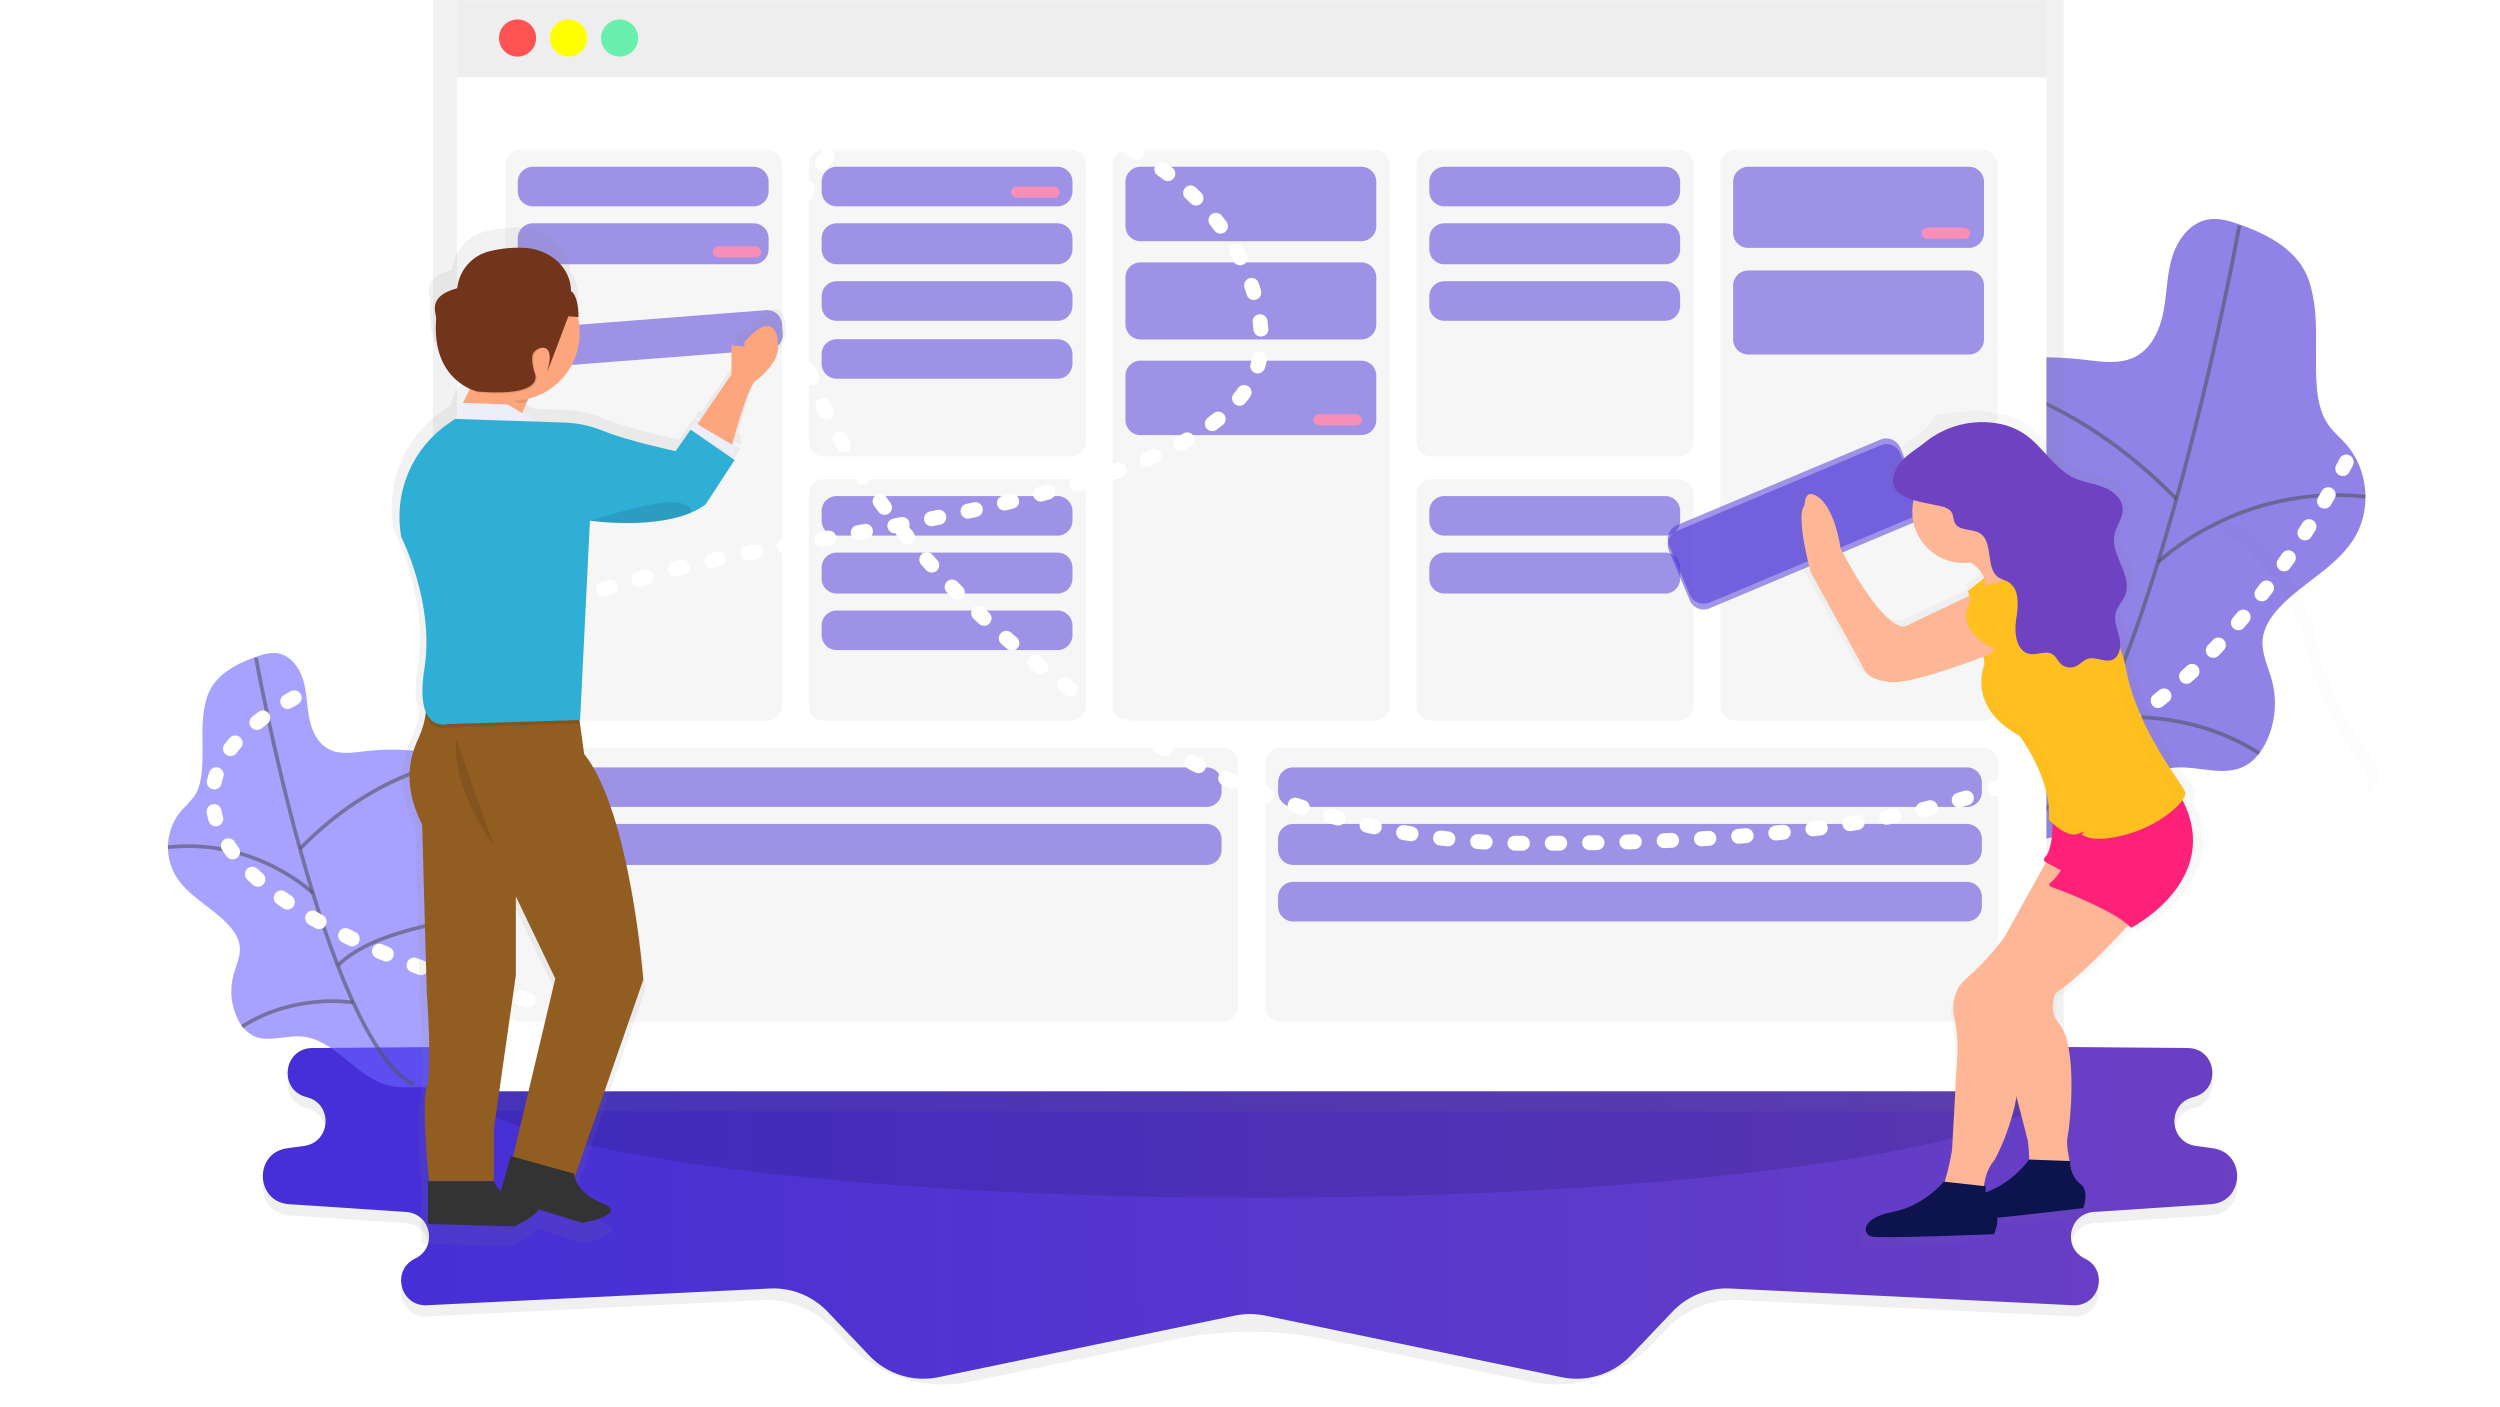 <?xml version="1.0" encoding="UTF-8"?>
<svg fill="none" width="670" height="377" viewBox="0 0 670 377" xmlns="http://www.w3.org/2000/svg">
<defs>
<style type="text/css"><![CDATA[
.bounce {
  animation: bouncing 4s ease-in-out infinite;
}
@keyframes bouncing {
  0%, 100% {
    transform: translateY(0);
  }
  50% {
    transform: translateY(-5px);
    transform-origin: center;
  }
}
.leaf-1 {
    animation-delay: 1s;
}
]]></style>
</defs>
<path d="m298.51 260.07c23.483-9.056 49.493-9.056 72.976 0l12.939 4.989c8.45 3.259 17.564 4.422 26.562 3.391l89.039-10.209c6.84-0.784 11.772 6.402 8.58 12.503-2.975 5.686 1.117 12.506 7.534 12.558l70.154 0.56c7.854 0.063 9.164 11.282 1.535 13.152-7.148 1.753-6.609 12.09 0.682 13.09l4.524 0.621c9.003 1.236 8.54 14.399-0.527 15l-31.353 2.075c-6.753 0.447-8.511 9.573-2.407 12.497 6.475 3.102 4.008 12.854-3.163 12.504l-89.742-4.382c-7.18-0.351-14.157 2.445-19.108 7.656l-3.562 3.751c-8.577 9.027-21.212 12.978-33.403 10.444l-54.135-11.252c-13.613-2.829-27.661-2.829-41.274 0l-54.135 11.252c-12.191 2.534-24.826-1.417-33.403-10.444l-3.562-3.751c-4.951-5.211-11.928-8.007-19.108-7.656l-89.742 4.382c-7.171 0.35-9.638-9.402-3.163-12.504 6.104-2.924 4.346-12.05-2.407-12.497l-31.353-2.075c-9.067-0.601-9.53-13.764-0.527-15l4.524-0.621c7.292-1 7.83-11.337 0.682-13.09-7.628-1.87-6.318-13.089 1.536-13.152l70.154-0.56c6.417-0.052 10.509-6.872 7.534-12.558-3.192-6.101 1.74-13.287 8.58-12.503l89.039 10.209c8.998 1.031 18.112-0.132 26.562-3.391l12.939-4.989z" fill="#000" fill-opacity=".06"/>
<path d="m327.8 245.78c4.631-1.786 9.761-1.786 14.392 0l50.507 19.477c3.014 1.162 6.264 1.577 9.474 1.209l97.851-11.219c6.84-0.784 11.772 6.402 8.58 12.503-2.975 5.686 1.117 12.506 7.534 12.558l70.154 0.56c7.854 0.063 9.164 11.282 1.535 13.152-7.148 1.753-6.609 12.09 0.682 13.09l4.524 0.621c9.003 1.236 8.54 14.399-0.527 15l-31.353 2.075c-6.753 0.447-8.511 9.573-2.407 12.497 6.475 3.102 4.008 12.854-3.163 12.504l-91.892-4.487c-5.815-0.284-11.465 1.98-15.475 6.201l-11.171 11.758c-4.768 5.019-11.792 7.216-18.57 5.807l-79.409-16.505c-2.685-0.558-5.455-0.558-8.14 0l-79.409 16.505c-6.778 1.409-13.802-0.788-18.57-5.807l-11.171-11.758c-4.01-4.221-9.66-6.485-15.475-6.201l-91.892 4.487c-7.171 0.35-9.638-9.402-3.163-12.504 6.104-2.924 4.346-12.05-2.407-12.497l-31.353-2.075c-9.067-0.601-9.53-13.764-0.527-15l4.524-0.621c7.292-1 7.83-11.337 0.682-13.09-7.628-1.87-6.318-13.089 1.536-13.152l70.154-0.56c6.417-0.052 10.509-6.872 7.534-12.558-3.192-6.101 1.74-13.287 8.58-12.503l97.851 11.219c3.21 0.368 6.46-0.047 9.474-1.209l50.507-19.477z" fill="url(#e)"/>
<ellipse cx="336.5" cy="289.5" rx="214.5" ry="31.5" fill="#120C37" fill-opacity=".15"/>
<path class="bounce leaf-1" d="m68.502 176.06c1.926-0.674 3.974-1.314 5.988-0.964 3.368 0.586 5.732 3.78 6.736 7.062 1.004 3.282 0.97 6.739 1.61 10.108s2.169 6.853 5.187 8.464c3.018 1.61 6.581 0.977 9.929 0.586 4.391-0.507 8.823-0.547 13.223-0.121 3.691 0.357 8.029 1.603 9.113 5.155 0.89 2.897-0.875 5.856-2.02 8.652-2.196 5.229-2.371 11.409 0.141 16.489 2.513 5.081 7.605 8.868 9.733 14.232 0.617 1.342 0.796 2.844 0.512 4.293-0.314 1.015-0.832 1.955-1.522 2.763-1.67 2.149-3.664 4.043-5.187 6.307-3.172 4.717-4.041 10.58-4.405 16.247-0.363 5.572-0.331 11.164 0.094 16.732-4.135-1.348-8.702-0.148-12.966-1.031-9.073-1.874-14.738-12.615-23.98-13.269-4.372-0.31-9.073 1.752-12.973-0.249-1.863-1.074-3.321-2.731-4.149-4.717-1.648-3.514-2.025-7.492-1.064-11.253 0.674-2.601 2.021-5.149 1.758-7.824-0.222-2.291-1.596-4.313-3.173-5.991-4.493-4.77-11.013-7.688-14.24-13.396-1.468-2.711-2.08-5.803-1.756-8.869 0.324-3.066 1.567-5.963 3.568-8.308 1.152-1.124 2.242-2.31 3.267-3.551 1.549-2.183 2.021-4.939 2.229-7.614 0.445-6.409-0.673-13.195 1.421-19.421 1.879-5.634 7.618-8.625 12.926-10.512z" fill="#6C63FF" opacity=".6"/>
<path d="m68.596 176.25s18.396 102.2 42.281 114.4" opacity=".6" stroke="#535461" stroke-miterlimit="10"/>
<path d="m119.78 204.54s-19.703 2.695-39.385 22.945" opacity=".6" stroke="#535461" stroke-miterlimit="10"/>
<path d="m83.853 239.36s-15.162-14.825-38.853-12.311" opacity=".6" stroke="#535461" stroke-miterlimit="10"/>
<path d="m128.45 245.81s-27.671 2.352-37.916 12.979" opacity=".6" stroke="#535461" stroke-miterlimit="10"/>
<path d="m94.678 268.68s-15.493-2.696-29.793 6.435" opacity=".6" stroke="#535461" stroke-miterlimit="10"/>
<path d="m445.5 126.06c1.926-0.674 3.974-1.314 5.988-0.964 3.368 0.586 5.732 3.78 6.736 7.062 1.003 3.282 0.97 6.739 1.61 10.108s2.169 6.853 5.186 8.464c3.018 1.61 6.581 0.977 9.929 0.586 4.391-0.507 8.823-0.547 13.223-0.121 3.691 0.357 8.029 1.603 9.113 5.155 0.89 2.897-0.875 5.856-2.02 8.652-2.196 5.229-2.371 11.409 0.141 16.489 2.513 5.081 7.605 8.868 9.733 14.232 0.617 1.342 0.796 2.844 0.512 4.293-0.314 1.015-0.832 1.955-1.522 2.763-1.67 2.149-3.664 4.043-5.187 6.307-3.172 4.717-4.041 10.58-4.405 16.247-0.363 5.572-0.331 11.164 0.094 16.732-4.135-1.348-8.702-0.148-12.966-1.031-9.074-1.874-14.738-12.615-23.98-13.269-4.372-0.31-9.073 1.752-12.974-0.249-1.863-1.074-3.321-2.731-4.149-4.717-1.648-3.514-2.025-7.492-1.064-11.253 0.673-2.601 2.021-5.149 1.758-7.824-0.222-2.291-1.596-4.313-3.173-5.991-4.493-4.77-11.013-7.688-14.239-13.396-1.468-2.711-2.08-5.803-1.757-8.869 0.324-3.066 1.568-5.963 3.569-8.308 1.151-1.124 2.242-2.31 3.266-3.551 1.55-2.183 2.021-4.939 2.23-7.614 0.445-6.409-0.674-13.195 1.421-19.421 1.88-5.634 7.619-8.625 12.927-10.512z" fill="#6C63FF" opacity=".6"/>
<path d="m445.6 126.25s18.396 102.2 42.281 114.4" opacity=".6" stroke="#535461" stroke-miterlimit="10"/>
<path d="m496.78 154.54s-19.703 2.695-39.385 22.945" opacity=".6" stroke="#535461" stroke-miterlimit="10"/>
<path d="m460.85 189.36s-15.163-14.825-38.853-12.311" opacity=".6" stroke="#535461" stroke-miterlimit="10"/>
<path d="m505.45 195.81s-27.671 2.352-37.916 12.979" opacity=".6" stroke="#535461" stroke-miterlimit="10"/>
<path d="m471.68 218.68s-15.492-2.696-29.793 6.435" opacity=".6" stroke="#535461" stroke-miterlimit="10"/>
<path class="bounce leaf-2" d="m600.32 60.196c-2.76-0.98-5.688-1.877-8.568-1.377-4.81 0.842-8.201 5.413-9.62 10.099s-1.389 9.684-2.302 14.496c-0.914 4.812-3.103 9.798-7.42 12.108-4.317 2.31-9.415 1.395-14.207 0.842-6.276-0.732-12.612-0.798-18.903-0.199-5.285 0.511-11.483 2.298-13.035 7.374-1.268 4.15 1.251 8.372 2.934 12.372 3.145 7.477 3.397 16.324-0.204 23.596-3.661 7.398-10.882 12.691-13.925 20.36-0.769 1.949-1.256 4.108-0.733 6.135 0.451 1.454 1.194 2.801 2.182 3.958 2.405 3.079 5.243 5.792 7.42 9.022 4.539 6.737 5.772 15.133 6.301 23.241 0.519 7.971 0.475 15.968-0.133 23.933 5.917-1.949 12.458-0.211 18.555-1.468 12.98-2.676 21.085-18.044 34.306-18.982 6.253-0.44 12.981 2.502 18.56-0.361 2.718-1.396 4.648-4 5.94-6.773 2.32-5.026 2.828-10.701 1.437-16.059-0.98-3.723-2.885-7.362-2.513-11.194 0.319-3.278 2.279-6.171 4.54-8.565 6.427-6.827 15.758-11.001 20.376-19.163 4.328-7.651 3.234-18.002-2.592-24.576-1.527-1.726-3.343-3.206-4.677-5.083-2.219-3.121-2.928-7.067-3.193-10.892-0.631-9.173 0.926-18.875-2.038-27.782-2.706-8.108-10.913-12.396-18.488-15.061z" fill="#462FD6" opacity=".6"/>
<path d="m600.16 60.436s-26.316 146.22-60.496 163.66" opacity=".6" stroke="#535461" stroke-miterlimit="10"/>
<path d="m526.94 100.91s28.186 3.873 56.348 32.834" opacity=".6" stroke="#535461" stroke-miterlimit="10"/>
<path d="m578.33 150.72s21.698-21.226 55.584-17.617" opacity=".6" stroke="#535461" stroke-miterlimit="10"/>
<path d="m514.56 159.95s39.586 3.363 54.244 18.574" opacity=".6" stroke="#535461" stroke-miterlimit="10"/>
<path d="m562.85 192.68s22.179-3.886 42.627 9.202" opacity=".6" stroke="#535461" stroke-miterlimit="10"/>
<path d="m116.01 0v297.85h437.06v-297.85h-437.06z" fill="url(#d)"/>
<path d="m548.44 13.515h-425.95v278.95h425.95v-278.95z" fill="#fff"/>
<path d="m548.44 0.247h-425.95v20.522h425.95v-20.522z" fill="#eee"/>
<path d="m138.7 15.169c2.746 0 4.973-2.227 4.973-4.974 0-2.747-2.227-4.974-4.973-4.974s-4.972 2.227-4.972 4.974c0 2.747 2.226 4.974 4.972 4.974z" fill="#FF5252"/>
<path d="m152.38 15.169c2.746 0 4.973-2.227 4.973-4.974 0-2.747-2.227-4.974-4.973-4.974s-4.972 2.227-4.972 4.974c0 2.747 2.226 4.974 4.972 4.974z" fill="#ff0"/>
<path d="m166.06 15.169c2.746 0 4.972-2.227 4.972-4.974 0-2.747-2.226-4.974-4.972-4.974-2.747 0-4.973 2.227-4.973 4.974 0 2.747 2.226 4.974 4.973 4.974z" fill="#69F0AE"/>
<path d="m205.59 40.147h-66.234c-2.209 0-4 1.791-4 4v145.01c0 2.209 1.791 4 4 4h66.234c2.209 0 4-1.791 4-4v-145.01c0-2.209-1.791-4-4-4z" fill="#eee" opacity=".5"/>
<path d="m327.74 200.36h-188.38c-2.209 0-4 1.791-4 4v65.476c0 2.21 1.791 4 4 4h188.38c2.209 0 4-1.79 4-4v-65.476c0-2.209-1.791-4-4-4z" fill="#eee" opacity=".5"/>
<path d="m287.02 40.147h-66.234c-2.209 0-4 1.791-4 4v74.187c0 2.209 1.791 4 4 4h66.234c2.209 0 4-1.791 4-4v-74.187c0-2.209-1.791-4-4-4z" fill="#eee" opacity=".5"/>
<path d="m287.02 128.39h-66.234c-2.209 0-4 1.791-4 4v56.765c0 2.209 1.791 4 4 4h66.234c2.209 0 4-1.791 4-4v-56.765c0-2.209-1.791-4-4-4z" fill="#eee" opacity=".5"/>
<path d="m201.99 44.692h-59.227c-2.209 0-4 1.791-4 4v2.605c0 2.209 1.791 4 4 4h59.227c2.209 0 4-1.791 4-4v-2.605c0-2.209-1.791-4-4-4z" fill="#462FD6" opacity=".5"/>
<path d="m201.99 59.842h-59.227c-2.209 0-4 1.791-4 4v2.983c0 2.209 1.791 4 4 4h59.227c2.209 0 4-1.791 4-4v-2.983c0-2.209-1.791-4-4-4z" fill="#462FD6" opacity=".5"/>
<path d="m205.28 83.118l-59.049 4.596c-2.202 0.172-3.849 2.096-3.677 4.298l0.202 2.597c0.171 2.203 2.096 3.849 4.298 3.678l59.049-4.596c2.202-0.171 3.849-2.096 3.677-4.298l-0.202-2.597c-0.171-2.202-2.096-3.849-4.298-3.678z" fill="#462FD6" opacity=".5"/>
<path d="m368.45 40.147h-66.234c-2.209 0-4 1.791-4 4v145.01c0 2.209 1.791 4 4 4h66.234c2.209 0 4-1.791 4-4v-145.01c0-2.209-1.791-4-4-4z" fill="#eee" opacity=".5"/>
<path d="m364.85 44.692h-59.227c-2.21 0-4 1.791-4 4v11.945c0 2.209 1.79 4 4 4h59.227c2.209 0 4-1.791 4-4v-11.945c0-2.209-1.791-4-4-4z" fill="#462FD6" opacity=".5"/>
<path d="m364.85 70.318h-59.227c-2.21 0-4 1.791-4 4v12.657c0 2.209 1.79 4 4 4h59.227c2.209 0 4-1.791 4-4v-12.657c0-2.209-1.791-4-4-4z" fill="#462FD6" opacity=".5"/>
<path d="m364.85 96.656h-59.227c-2.21 0-4 1.791-4 4v11.945c0 2.209 1.79 4 4 4h59.227c2.209 0 4-1.791 4-4v-11.945c0-2.209-1.791-4-4-4z" fill="#462FD6" opacity=".5"/>
<path d="m531.31 40.147h-66.233c-2.209 0-4 1.791-4 4v145.01c0 2.209 1.791 4 4 4h66.233c2.21 0 4-1.791 4-4v-145.01c0-2.209-1.79-4-4-4z" fill="#eee" opacity=".5"/>
<path d="m527.71 44.692h-59.227c-2.209 0-4 1.791-4 4v13.74c0 2.209 1.791 4 4 4h59.227c2.209 0 4-1.791 4-4v-13.74c0-2.209-1.791-4-4-4z" fill="#462FD6" opacity=".5"/>
<path d="m527.71 72.491h-59.227c-2.209 0-4 1.791-4 4v14.516c0 2.209 1.791 4 4 4h59.227c2.209 0 4-1.791 4-4v-14.516c0-2.209-1.791-4-4-4z" fill="#462FD6" opacity=".5"/>
<path d="m283.42 44.692h-59.227c-2.209 0-4 1.791-4 4v2.605c0 2.209 1.791 4 4 4h59.227c2.209 0 4-1.791 4-4v-2.605c0-2.209-1.791-4-4-4z" fill="#462FD6" opacity=".5"/>
<path d="m283.42 59.842h-59.227c-2.209 0-4 1.791-4 4v2.983c0 2.209 1.791 4 4 4h59.227c2.209 0 4-1.791 4-4v-2.983c0-2.209-1.791-4-4-4z" fill="#462FD6" opacity=".5"/>
<path d="m283.42 75.37h-59.227c-2.209 0-4 1.791-4 4v2.605c0 2.209 1.791 4 4 4h59.227c2.209 0 4-1.791 4-4v-2.605c0-2.209-1.791-4-4-4z" fill="#462FD6" opacity=".5"/>
<path d="m283.42 90.898h-59.227c-2.209 0-4 1.791-4 4v2.605c0 2.209 1.791 4 4 4h59.227c2.209 0 4-1.791 4-4v-2.605c0-2.209-1.791-4-4-4z" fill="#462FD6" opacity=".5"/>
<path d="m283.42 132.94h-59.227c-2.209 0-4 1.791-4 4v2.605c0 2.209 1.791 4 4 4h59.227c2.209 0 4-1.791 4-4v-2.605c0-2.209-1.791-4-4-4z" fill="#462FD6" opacity=".5"/>
<path d="m283.42 148.09h-59.227c-2.209 0-4 1.791-4 4v2.983c0 2.209 1.791 4 4 4h59.227c2.209 0 4-1.791 4-4v-2.983c0-2.209-1.791-4-4-4z" fill="#462FD6" opacity=".5"/>
<path d="m283.42 163.62h-59.227c-2.209 0-4 1.791-4 4v2.605c0 2.209 1.791 4 4 4h59.227c2.209 0 4-1.791 4-4v-2.605c0-2.209-1.791-4-4-4z" fill="#462FD6" opacity=".5"/>
<path d="m449.88 40.147h-66.234c-2.209 0-4 1.791-4 4v74.187c0 2.209 1.791 4 4 4h66.234c2.209 0 4-1.791 4-4v-74.187c0-2.209-1.791-4-4-4z" fill="#eee" opacity=".5"/>
<path d="m449.88 128.39h-66.234c-2.209 0-4 1.791-4 4v56.765c0 2.209 1.791 4 4 4h66.234c2.209 0 4-1.791 4-4v-56.765c0-2.209-1.791-4-4-4z" fill="#eee" opacity=".5"/>
<path d="m446.28 44.692h-59.226c-2.21 0-4 1.791-4 4v2.605c0 2.209 1.79 4 3.999 4h59.227c2.21 0 4-1.791 4-4v-2.605c0-2.209-1.79-4-4-4z" fill="#462FD6" opacity=".5"/>
<path d="m446.28 59.842h-59.227c-2.21 0-4 1.791-4 4v2.983c0 2.209 1.79 4 4 4h59.227c2.209 0 4-1.791 4-4v-2.983c0-2.209-1.791-4-4-4z" fill="#462FD6" opacity=".5"/>
<path d="m446.28 75.37h-59.227c-2.21 0-4 1.791-4 4v2.605c0 2.209 1.79 4 4 4h59.227c2.209 0 4-1.791 4-4v-2.605c0-2.209-1.791-4-4-4z" fill="#462FD6" opacity=".5"/>
<path d="m446.28 132.94h-59.226c-2.21 0-4 1.791-4 4v2.605c0 2.209 1.79 4 3.999 4h59.227c2.21 0 4-1.791 4-4v-2.605c0-2.209-1.79-4-4-4z" fill="#462FD6" opacity=".5"/>
<path d="m446.28 148.09h-59.227c-2.21 0-4 1.791-4 4v2.983c0 2.209 1.79 4 4 4h59.227c2.209 0 4-1.791 4-4v-2.983c0-2.209-1.791-4-4-4z" fill="#462FD6" opacity=".5"/>
<path d="m323.38 205.66h-180.61c-2.209 0-4 1.791-4 4v2.604c0 2.21 1.791 4 4 4h180.61c2.209 0 4-1.79 4-4v-2.604c0-2.209-1.791-4-4-4z" fill="#462FD6" opacity=".5"/>
<path d="m323.38 220.81h-180.61c-2.209 0-4 1.791-4 4v2.984c0 2.209 1.791 4 4 4h180.61c2.209 0 4-1.791 4-4v-2.984c0-2.209-1.791-4-4-4z" fill="#462FD6" opacity=".5"/>
<path d="m531.5 200.36h-188.38c-2.209 0-4 1.791-4 4v65.476c0 2.21 1.791 4 4 4h188.38c2.209 0 4-1.79 4-4v-65.476c0-2.209-1.791-4-4-4z" fill="#eee" opacity=".5"/>
<path d="m527.14 205.66h-180.61c-2.209 0-4 1.791-4 4v2.604c0 2.21 1.791 4 4 4h180.61c2.209 0 4-1.79 4-4v-2.604c0-2.209-1.791-4-4-4z" fill="#462FD6" opacity=".5"/>
<path d="m527.14 220.81h-180.61c-2.209 0-4 1.791-4 4v2.984c0 2.209 1.791 4 4 4h180.61c2.209 0 4-1.791 4-4v-2.984c0-2.209-1.791-4-4-4z" fill="#462FD6" opacity=".5"/>
<path d="m527.14 236.34h-180.61c-2.209 0-4 1.791-4 4v2.605c0 2.209 1.791 4 4 4h180.61c2.209 0 4-1.791 4-4v-2.605c0-2.209-1.791-4-4-4z" fill="#462FD6" opacity=".5"/>
<rect x="271" y="50" width="13" height="3" rx="1.5" fill="#F68EB8"/>
<rect x="191" y="66" width="13" height="3" rx="1.5" fill="#F68EB8"/>
<rect x="352" y="111" width="13" height="3" rx="1.5" fill="#F68EB8"/>
<rect x="515" y="61" width="13" height="3" rx="1.5" fill="#F68EB8"/>
<path d="m141.54 268c-28.998-6.766-86.493-27.4-84.493-55.816 2-28.415 69.494-43.975 117.99-58.07s166.59-20.184 162.99-64.836c-3.599-44.652-58.528-63.605-80.993-62.581-22.464 1.024-48.496 12.742-44.496 54.688 5 52.432 88.97 144.62 196.46 144.62s159.12-14.448 201-71.886c38-52.114 44.5-106.61 44.5-106.61" stroke="#fff" stroke-dasharray="2 8" stroke-linecap="round" stroke-linejoin="round" stroke-width="4"/>
<g fill="#000" opacity=".1">
<path d="m580.58 148.01c-1.065 0.537-2.181 0.968-3.331 1.287l0.06 0.511c1.122-0.541 2.214-1.141 3.271-1.798z" opacity=".1"/>
<path d="m638.03 207.44c-0.336-2.406-13.918-17.659-17.309-36.335s-23.448-31.921-23.448-31.921-0.662 0.367-1.804 0.86c-3.051 1.311-6.018 2.808-8.886 4.481 1.903-1.002 3.847-1.928 5.832-2.778 1.148-0.494 1.803-0.86 1.803-0.86s20.027 13.232 23.448 31.92 16.973 33.959 17.31 36.335c0.217 1.498-2.675 4.884-7.479 7.867 6.595-3.278 10.792-7.777 10.533-9.569z" opacity=".1"/>
</g>
<path d="m198.49 116.39v2.908l-12.265-7.748 1.293-1.615 0.599 0.352 9.493-13.912v-8.091l3.617 0.322v-1.293c9.558-10.979 10.519 1.293 8.552 4.845s-5.589 6.133-5.589 6.133c-2.013 1.691-5.534 14.47-6.384 17.675l0.684 0.423z" fill="url(#c)"/>
<path d="m105.5 141.75s9.362 18.319 6.454 36.639c-0.976 6.159-0.568 9.922 0.407 12.216-0.268 2.481-0.949 4.899-2.012 7.155-3.551 7.427-3.551 15.175 0.966 24.217l1.293 46.793s1.615 21.952 0 26.475c-1.615 4.524 0.644 26.164 0.644 26.164h-0.322v11.945l24.187 0.649s5.669-2.692 6.675-4.704l12.154 3.738s13.377-2.304 5.534-5.494c-5.84-2.375-7.289-5.772-7.651-7.341l19.116-54.974s-3.552-46.793-16.465-62.96l-1.308-9.519h0.181l2.741-55.583 0.227 0.03h-0.066c7.069 1.13 14.28 1.019 21.31-0.327 2.108-0.375 4.175-0.953 6.172-1.726l0.368-0.146h0.075c1.496-0.613 2.907-1.418 4.196-2.395l8.049-12.332-12.265-8.453-4.195 5.988s-13.145-2.778-20.364-5.706c-3.361-1.372-6.937-2.14-10.564-2.269l-7.883-0.272-3.929-2.36 1.227-3.174c0.121-0.056 0.242-0.111 0.362-0.177l0.111-0.679c4.845-1.203 9.014-4.282 11.59-8.559 2.577-4.277 3.349-9.402 2.149-14.249h0.256c-0.111-6.541-2.113-7.18-2.113-7.18 0-6.652-5.81-11.517-12.43-12.076-3.428-0.236-6.873 0.066-10.207 0.896-2.393 0.571-4.549 1.871-6.171 3.721s-2.63 4.157-2.884 6.604c-8.648 2.38-5.75 6.908-5.886 8.644-0.664 8.453 2.012 13.449 4.98 16.362 1.257 1.313 2.733 2.396 4.362 3.2l-1.887 3.778h-0.553l-1.54 4.529h-0.075l-1.68 1.086c-5.074 3.436-9.037 8.275-11.405 13.927s-3.039 11.871-1.931 17.898zm25.822 179.66v-14.526l6.132-42.939v-21.957l10.982 22.908-11.822 49.691-0.619-0.171-2.721 9.782c-0.888-0.738-1.56-1.701-1.947-2.788h-5e-3z" fill="url(#b)"/>
<path d="m196.03 92.579v7.753l-9.236 13.535 9.236 6.013s4.105-15.819 6.318-17.681c0 0 3.477-2.48 5.368-5.892 1.892-3.411 0.946-15.2-8.215-4.654v1.243l-3.471-0.317z" fill="#FDA57D"/>
<path d="m122.5 111.08l3.657-7.316c0.107-0.215 0.269-0.398 0.47-0.53 0.2-0.131 0.432-0.207 0.672-0.22l13.89-0.709c0.225-0.012 0.45 0.033 0.654 0.13s0.381 0.244 0.513 0.428c0.133 0.183 0.218 0.396 0.246 0.62 0.029 0.225 2e-3 0.453-0.08 0.663l-3.582 9.263c-0.106 0.275-0.298 0.507-0.548 0.662-0.249 0.155-0.543 0.225-0.835 0.199l-13.96-1.243c-0.22-0.019-0.431-0.091-0.616-0.211-0.185-0.119-0.338-0.281-0.446-0.473s-0.168-0.407-0.174-0.627c-6e-3 -0.221 0.042-0.439 0.139-0.636z" fill="#FDA57D"/>
<path d="m123.52 107.94l-2.359 6.918 24.227-0.87-9.306-5.585-12.562-0.463z" fill="#EDEEF9"/>
<path d="m185.09 114.91l1.237-1.55 10.544 6.204v2.792l-11.781-7.446z" fill="#EDEEF9"/>
<path d="m113.84 183.54c0.973 4.787 0.401 9.759-1.635 14.199-3.41 7.135-3.41 14.592 0.931 23.266l1.243 44.981s1.549 21.097 0 25.44c-1.55 4.342 0.608 25.132 0.608 25.132h17.371v-13.962l5.891-41.259v-21.102l10.564 22.028-12.073 50.879 15.816 6.515 19.85-57.082s-3.441-44.982-15.846-60.489l-2.334-16.91-40.386-1.636z" fill="#915D20"/>
<path d="m114.68 328.04v-11.477h17.677s1.243 4.654 9.307 5.585-3.723 6.516-3.723 6.516l-23.261-0.624z" fill="#333"/>
<path d="m133.78 320.89l3.078-11.069 17.034 4.744s-0.055 4.815 7.465 7.875c7.521 3.059-5.332 5.278-5.332 5.278l-22.245-6.828z" fill="#333"/>
<path d="m154.22 186.11l-40.391-1.635c0.501 2.409 0.604 4.884 0.307 7.326 1.846 4.347 5.811 3.16 5.811 3.16l35.339-1.087-1.066-7.764z" fill="#000" opacity=".1"/>
<path d="m121.97 112.28l-1.61 1.092c-4.871 3.3-8.677 7.947-10.952 13.374s-2.922 11.399-1.861 17.187c0 0 8.995 17.611 6.203 35.221s6.203 14.893 6.203 14.893l35.516-1.092 2.636-53.409s21.4 3.044 31.018-4.403l7.752-11.849-11.786-8.136-4.025 5.756s-12.632-2.666-19.569-5.484c-3.236-1.32-6.679-2.058-10.172-2.179l-29.353-0.971z" fill="#2FAED6"/>
<path d="m122.29 198.21s-2.173 10.858 10.237 28.851z" fill="#000" opacity=".1"/>
<path d="m158.25 139.58s14.886-4.961 21.4-4.961c6.515 0 5.428 2.813 5.428 2.813s-10.373 4.629-26.828 2.148z" fill="#000" opacity=".1"/>
<path d="m141.38 102.93l-5.926 0.709c-0.186 0-0.357 0.257-0.458 0.624 1.303 2.35 2.933 3.749 4.704 3.749 0.632-0.01 1.25-0.183 1.796-0.504l0.452-2.742c0.151-0.91-0.151-1.887-0.568-1.836z" fill="#000" opacity=".1"/>
<path d="m137.25 107.39c9.991 0 18.09-8.101 18.09-18.094s-8.099-18.093-18.09-18.093-18.09 8.101-18.09 18.093 8.099 18.094 18.09 18.094z" fill="#FDA57D"/>
<path d="m152.64 79.049l-0.925 0.835c-0.388 0.355-0.68 0.802-0.85 1.3-0.169 0.498-0.21 1.03-0.12 1.548 0.091 0.518 0.311 1.005 0.64 1.415 0.328 0.411 0.755 0.732 1.24 0.934 0 0-8.104 8.106-9.231 9.61s0.186 5.464 0.186 5.464 3.582 6.597-15.263 5.087c0 0-12.435-2.636-11.117-19.411 0.131-1.681-2.636-6.038 5.654-8.292 0.249-2.355 1.223-4.574 2.789-6.35 1.565-1.776 3.645-3.021 5.949-3.562 3.205-0.797 6.515-1.088 9.81-0.86 3.07 0.269 5.927 1.68 8.008 3.954 2.081 2.274 3.233 5.245 3.23 8.328z" fill="#000" opacity=".1"/>
<path d="m153.03 78.063s1.921 0.594 2.012 6.898l-2.732-0.186s-6.318 16.906-5.654 14.702c2.45-8.106-2.45-6.596-3.582-5.087s0.186 5.464 0.186 5.464 3.582 6.597-15.263 5.087c0 0-12.435-2.636-11.117-19.411 0.131-1.681-2.636-6.038 5.654-8.292 0.247-2.354 1.218-4.572 2.781-6.349s3.64-3.024 5.942-3.568c3.205-0.797 6.515-1.088 9.81-0.86 6.379 0.538 11.963 5.223 11.963 11.603z" fill="#72351C"/>
<path d="m503.99 117.8l-54.6 22.949c-2.037 0.856-2.994 3.201-2.138 5.237l5.625 13.383c0.856 2.036 3.201 2.993 5.237 2.137l54.601-22.949c2.036-0.856 2.993-3.2 2.137-5.237l-5.624-13.382c-0.856-2.037-3.201-2.994-5.238-2.138z" fill="#462FD6" opacity=".5"/>
<path d="m503.99 119.34l-54.6 22.949c-2.037 0.856-2.994 3.201-2.138 5.237l5.625 13.383c0.856 2.036 3.201 2.993 5.237 2.137l54.601-22.948c2.036-0.856 2.993-3.201 2.137-5.238l-5.624-13.382c-0.856-2.037-3.201-2.994-5.238-2.138z" fill="#462FD6" opacity=".5"/>
<path d="m587.7 214.42c0.357-0.457 0.552-1.02 0.554-1.601v-0.044c0-0.011 0.033-0.117 0.05-0.172v-0.072c2e-3 -0.054 2e-3 -0.107 0-0.161v-0.066c6e-3 -0.067 6e-3 -0.133 0-0.2-0.327-2.216-13.492-16.655-16.782-34.269-0.364-1.918-0.907-3.797-1.623-5.613 0.101-0.908 0.041-1.827-0.177-2.715-0.554-2.255-1.662-4.543-1.108-6.793 0.078-0.294 0.18-0.581 0.305-0.859 0.69-1.015 1.324-2.067 1.9-3.152 0.214-0.354 0.399-0.724 0.553-1.108 2.022-5.33-4.237-10.832-3.085-16.395 0.499-2.411 2.365-4.516 2.316-6.971-0.061-2.809-2.642-4.986-5.323-6.028-2.681-1.041-5.633-1.341-8.263-2.504-5.766-2.555-8.923-8.721-14.185-12.151-6.685-4.349-15.408-3.574-23.422-2.449-0.264 0.039-0.514 0.142-0.728 0.3-0.215 0.159-0.387 0.368-0.501 0.609h-0.078c-0.061 0.177-0.133 0.349-0.21 0.52-1.108 1.89-2.975 3.325-4.819 4.649-2.249 1.585-4.658 3.147-6.031 5.497-0.205 0.349-0.377 0.681-0.527 1.002-2.99 5.336 0.604 7.641 4.985 8.921-0.131 0.763-0.198 1.536-0.199 2.31 0 7.757 6.485 14.09 14.477 14.09 0.632 0 1.263-0.041 1.889-0.121l0.465 0.304h0.105c1.485 1.07 2.77 2.411 3.324 4.006l-4.642 3.546s0.189 0.488 0.466 1.264l-18.244 8.41c-6.912 0.322-18.1-21.459-18.1-21.459s-1.662-12.489-7.571-14.733c-1.784-0.675-2.493 0.737-2.615 3.042-2.641 2.771 1.795 18.329 1.795 18.329l14.151 24.983c1.318 2.56 1.661 4.161 7.898 5.125 5.134 0.787 21.129-4.898 26.695-6.959l0.261 2.216c-0.647 1.69-0.934 3.496-0.842 5.303 0 4.083 1.822 10.023 10.717 14.755 0 0 9.183 11.874 8.164 23.082 0 0 0.443 0.466 1.152 1.075-0.1 3.159-0.554 7.054-2.144 8.572-0.105 0.099-0.183 0.223-0.226 0.361-0.044 0.138-0.052 0.284-0.023 0.426-0.034 0.165-0.015 0.338 0.055 0.492 0.069 0.154 0.186 0.282 0.333 0.366l-11.592 20.307c-0.432 0.554-0.87 1.108-1.319 1.662-2.151 2.744-4.54 5.294-7.139 7.619-1.933 1.723-3.943 3.607-4.342 4.311-0.615 1.108-2.16 4.681-1.506 7.635 0.846 3.58 1.192 7.261 1.03 10.937l-1.501 26.269c-0.504 2.932-1.197 5.829-2.077 8.671h-0.227s-5.594 6.726-14.478 8.311c-8.884 1.584-8.557 6.095-5.926 6.726 2.631 0.632 34.555-0.642 34.555-0.642s1.207-2.355 0.875-4.505c10.191-0.981 24.308-2.643 24.308-2.643s1.933-4.649-0.875-6.677c-1.057-0.812-1.841-1.927-2.248-3.197-0.166-0.709-0.349-1.518-0.526-2.365-0.045-0.416-0.045-0.671-0.045-0.671h-0.094c-0.493-2.477-0.886-5.131-0.659-6.521 0.825-3.685 2.963-24.983-2.304-31.067-2.393-2.77-2.066-5.918-1.003-8.544 6.32-4.139 15.159-13.043 20.271-18.428 0.288 0.238 0.554 0.476 0.804 0.714l0.166 0.161s17.396-8.616 17.468-23.825c0.027-3.904-0.921-7.753-2.758-11.198zm-55.723 107.29c-0.031-0.555-0.011-1.112 0.061-1.662l-0.554-0.061c0.321-2.416 1.108-5.12 2.869-6.987 3.024-5.48 5.163-11.405 6.336-17.553l3.196 12.095s0.321 2.505 0.41 5.153h-0.056s-4.458 6.366-12.262 9.015z" fill="url(#a)" opacity=".5"/>
<path d="m546.42 165.05s-7.814 2.815-12.184 7.508c0 0-21.263 8.444-27.205 7.508-5.943-0.937-6.253-2.505-7.505-4.987l-13.448-24.379s-5.627-20.334 0-18.146c5.627 2.189 7.2 14.406 7.2 14.406s10.634 21.271 17.198 20.96l17.806-8.488s4.065-5.945 5.943-5.629c1.877 0.316 12.195 11.247 12.195 11.247z" fill="#FDB797"/>
<g opacity=".05">
<path d="m546.42 165.05s-7.814 2.815-12.184 7.508c0 0-21.263 8.444-27.205 7.508-5.943-0.937-6.253-2.505-7.505-4.987l-13.448-24.379s-5.627-20.334 0-18.146c5.627 2.189 7.2 14.406 7.2 14.406s10.634 21.271 17.198 20.96l17.806-8.488s4.065-5.945 5.943-5.629c1.877 0.316 12.195 11.247 12.195 11.247z" fill="#000" opacity=".05"/>
</g>
<path d="m533.58 153.52l-6.236 4.898s3.118 8.162 2.337 11.021 12.473-4.488 12.473-4.488l-5.456-12.245-3.118 0.814z" fill="#FFC020"/>
<path d="m522.81 148.07s13.913 4.538 7.505 12.511l20.011-9.696s-8.441 0.626-13.758-12.19l-13.758 9.375z" fill="#FDB797"/>
<path d="m549.08 229.71l-17.197 30.967 11.575 45.024s1.252 10.012-0.626 10.949h13.132s-2.531-8.866-1.877-11.885c0.781-3.596 2.813-24.379-2.216-30.341s2.504-13.763 2.504-13.763l15.009-23.776-20.304-7.175z" fill="#FDB797"/>
<g opacity=".05">
<path d="m549.08 229.71l-17.197 30.967 11.575 45.024s1.252 10.012-0.626 10.949h13.132s-2.342-8.915-1.877-11.885 2.813-24.379-2.216-30.341 2.504-13.763 2.504-13.763l15.009-23.776-20.304-7.175z" fill="#000" opacity=".05"/>
</g>
<path d="m543.79 310.76s-4.764 7.02-13.071 9.248c-8.308 2.227-7.632 6.571-5.09 6.992s32.677-3.23 32.677-3.23 1.833-4.538-0.831-6.522c-2.664-1.983-2.68-6.094-2.68-6.094l-11.005-0.394z" fill="#0D134D"/>
<g opacity=".1">
<path d="m550.02 217.2s0.743 10.172-1.966 12.843c-0.094 0.089-0.167 0.198-0.211 0.32s-0.059 0.253-0.042 0.382c0.016 0.129 0.062 0.252 0.135 0.359s0.171 0.195 0.284 0.258l8.053 4.294 7.201-13.763-13.454-4.693z" fill="#000" opacity=".1"/>
</g>
<path d="m550.02 216.89s0.743 10.173-1.966 12.844c-0.094 0.088-0.167 0.198-0.211 0.32s-0.059 0.253-0.042 0.382c0.016 0.128 0.062 0.251 0.135 0.359 0.073 0.107 0.171 0.195 0.284 0.257l8.053 4.295 7.201-13.764-13.454-4.693z" fill="#FF207A"/>
<path d="m550.33 236.91s-4.647 3.103-14.401 15.874c-2.039 2.674-4.309 5.164-6.784 7.441-1.833 1.663-3.744 3.524-4.126 4.211-0.587 1.059-2.055 4.577-1.429 7.458 0.804 3.501 1.134 7.094 0.98 10.683l-1.423 25.659s-1.878 11.574-4.376 12.826l12.822 2.217s-0.936-8.134 2.813-12.19c0 0 8.757-15.015 6.569-31.909 0 0-0.936-7.508 7.505-11.574 8.44-4.067 25.643-23.776 25.643-23.776l-23.793-6.92z" fill="#FDB797"/>
<path d="m520.94 316.68s-5.317 6.571-13.758 8.133c-8.441 1.563-8.131 5.945-5.627 6.572 2.503 0.626 32.832-0.627 32.832-0.627s2.216-4.377-0.31-6.571-1.878-6.255-1.878-6.255l-11.259-1.252z" fill="#0D134D"/>
<g opacity=".1">
<path d="m558.15 220.33s-3.816 12.821-8.651 16.556c-0.09 0.067-0.16 0.157-0.202 0.261-0.043 0.103-0.057 0.216-0.04 0.327 0.016 0.111 0.062 0.215 0.133 0.302 0.071 0.086 0.164 0.152 0.269 0.19 3.999 1.457 16.849 6.367 21.313 10.832l0.155 0.155s26.734-13.608 12.351-36.757l-25.328 8.134z" fill="#000" opacity=".1"/>
</g>
<path d="m558.15 220.02s-3.816 12.821-8.651 16.556c-0.09 0.067-0.16 0.157-0.202 0.26-0.043 0.104-0.057 0.217-0.04 0.328 0.016 0.11 0.062 0.215 0.133 0.301 0.071 0.087 0.164 0.153 0.269 0.191 3.999 1.457 16.849 6.366 21.313 10.832l0.155 0.155s26.734-13.608 12.351-36.757l-25.328 8.134z" fill="#FF207A"/>
<g opacity=".1">
<path d="m536.19 156.44c-1.986 1.337-4.159 2.375-6.447 3.08l2.149 19.132s-5.023 11.248 9.344 19.105c0 0 8.723 11.597 7.754 22.545 0 0 4.68 5.02 7.809 3.773 3.129-1.246 0.31 0.626 0.936 0.316s1.872 2.51 11.57 0.028 16.616-9.026 16.289-11.22-12.778-16.301-15.863-33.516c-3.084-17.215-21.5-29.46-21.5-29.46s-0.609 0.338-1.662 0.787c-3.599 1.528-7.07 3.344-10.379 5.43z" fill="#000" opacity=".1"/>
</g>
<g fill="#000" opacity=".1">
<path d="m549.25 237c-0.011 0.135 0.022 0.269 0.095 0.382 0.074 0.114 0.182 0.199 0.309 0.244 3.445 1.258 13.459 5.076 19.02 8.965-4.813-3.889-15.054-7.929-19.424-9.591z" opacity=".1"/>
<path d="m583.48 211.88l-0.554 0.189c12.29 21.492-10.856 34.474-12.877 35.554 0.349 0.288 0.664 0.554 0.952 0.859l0.155 0.155s26.707-13.608 12.324-36.757z" opacity=".1"/>
</g>
<path d="m569.4 223.77c-9.692 2.504-10.944-0.31-11.57 0-0.625 0.31 2.216-1.562-0.936-0.31-3.151 1.252-7.815-3.757-7.815-3.757 0.045-0.554 0.067-1.069 0.067-1.607 0.033-10.461-7.909-20.916-7.909-20.916-14.4-7.818-9.382-19.082-9.382-19.082l-0.587-5.131-1.612-13.996c2.285-0.709 4.453-1.751 6.436-3.091 3.303-2.092 6.768-3.915 10.362-5.452 1.058-0.455 1.662-0.793 1.662-0.793s18.449 12.19 21.6 29.405 15.635 31.283 15.945 33.471c0.311 2.189-6.568 8.755-16.261 11.259z" fill="#FFC020"/>
<g opacity=".1">
<path d="m536.88 139l-13.758 9.386c1.897 0.658 3.7 1.558 5.367 2.676 4.686-0.659 7.555-4.017 9.488-8.15-0.754-1.208-0.421-2.289-1.097-3.912z" fill="#000" opacity=".1"/>
</g>
<path d="m526.25 150.89c7.598 0 13.757-6.162 13.757-13.763s-6.159-13.763-13.757-13.763-13.758 6.162-13.758 13.763 6.16 13.763 13.758 13.763z" fill="#FDB797"/>
<g opacity=".1">
<path d="m571.59 222.21c-9.692 2.505-10.944-0.31-11.57 0-0.626 0.311 2.215-1.562-0.936-0.31s-7.815-3.756-7.815-3.756c0.044-0.554 0.067-1.07 0.067-1.607 0.038-10.444-7.887-20.916-7.887-20.916-14.4-7.818-9.382-19.083-9.382-19.083l-0.582-5.136-1.523-13.248c-0.736 0.332-1.497 0.604-2.276 0.815l1.584 14.001 0.592 5.131s-4.984 11.264 9.382 19.082c0 0 7.926 10.472 7.887 20.916 0 0.554 0 1.07-0.066 1.607 0 0 4.691 4.987 7.815 3.757 3.123-1.23 0.31 0.626 0.936 0.31s1.877 2.504 11.57 0c4.397-1.138 8.518-3.157 12.112-5.934-3.048 1.976-6.393 3.452-9.908 4.371z" fill="#000" opacity=".1"/>
</g>
<path d="m545.64 167.77s-7.814 2.815-12.184 7.508c0 0-21.263 8.444-27.205 7.508-5.943-0.937-6.253-2.505-7.505-4.987l-13.448-24.379s-5.627-20.334 0-18.146c5.627 2.189 7.2 14.406 7.2 14.406s10.634 21.271 17.197 20.961l17.812-8.5s4.066-5.945 5.943-5.629c1.878 0.316 12.19 11.258 12.19 11.258z" fill="#FDB797"/>
<g opacity=".1">
<path d="m535.08 156.32s-6.486-0.593-8.363 7.541c-1.878 8.134 14.4 13.137 14.4 13.137l8.756-12.19-14.793-8.488z" fill="#000" opacity=".1"/>
</g>
<path d="m535.4 156.32s-6.486-0.593-8.363 7.541c-1.878 8.134 14.4 13.137 14.4 13.137l8.756-12.19-14.793-8.488z" fill="#FFC020"/>
<g fill="#000" opacity=".1">
<path d="m532.75 157.77c-0.981 0.495-2.009 0.892-3.068 1.186l0.055 0.471c1.033-0.499 2.039-1.052 3.013-1.657z" opacity=".1"/>
<path d="m585.66 212.51c-0.31-2.216-12.821-16.267-15.945-33.471s-21.6-29.405-21.6-29.405-0.61 0.338-1.662 0.793c-2.81 1.207-5.544 2.586-8.186 4.127 1.754-0.923 3.545-1.776 5.373-2.559 1.057-0.455 1.661-0.793 1.661-0.793s18.449 12.19 21.6 29.405c3.152 17.215 15.636 31.283 15.946 33.471 0.199 1.38-2.465 4.499-6.89 7.248 6.076-3.02 9.941-7.165 9.703-8.816z" opacity=".1"/>
</g>
<path d="m539.11 156.45s8.086 4.006 9.609 11.708" opacity=".1" stroke="#000" stroke-miterlimit="10"/>
<g opacity=".1">
<path d="m519.34 136.35c1.29 0.289 2.73 0.693 3.367 1.851 0.46 0.842 0.377 1.901 0.825 2.77 1.152 2.172 4.531 1.424 6.646 2.699 3.877 2.338 1.346 9.63 5.207 11.979 0.725 0.443 1.584 0.62 2.331 1.025 3.263 1.784 2.803 6.505 2.216 10.178-0.587 3.674 0.11 8.699 3.794 9.22 2.027 0.282 4.303-1.058 6.009 0.066 0.892 0.588 1.296 1.663 2.044 2.444 0.513 0.512 1.165 0.863 1.876 1.01 0.71 0.147 1.448 0.083 2.122-0.185 1.252-0.52 2.155-1.712 3.456-2.094 2.094-0.615 4.431 1.08 6.447 0.299s2.476-3.695 1.955-5.895c-0.52-2.2-1.584-4.433-1.03-6.649 0.46-1.828 1.955-3.225 2.609-4.987 1.916-5.202-4.027-10.577-2.93-16.012 0.476-2.355 2.249-4.433 2.215-6.81-0.055-2.77-2.509-4.87-5.062-5.89-2.553-1.019-5.356-1.307-7.853-2.443-5.478-2.493-8.474-8.522-13.481-11.868-2.243-1.464-4.771-2.435-7.416-2.848-3.415-0.55-6.907-0.365-10.244 0.543-3.337 0.907-6.442 2.517-9.108 4.72-0.493 0.399-0.997 0.776-1.506 1.142-2.138 1.546-4.431 3.069-5.733 5.363-4.752 8.278 6.165 9.226 11.244 10.372z" fill="#000" opacity=".1"/>
</g>
<path d="m519.73 135.57c1.291 0.288 2.731 0.693 3.368 1.851 0.459 0.842 0.376 1.9 0.825 2.77 1.152 2.172 4.53 1.424 6.646 2.699 3.877 2.338 1.346 9.629 5.206 11.979 0.726 0.443 1.584 0.62 2.332 1.025 3.262 1.784 2.803 6.504 2.215 10.178-0.587 3.673 0.111 8.699 3.794 9.22 2.027 0.282 4.304-1.059 6.01 0.066 0.891 0.587 1.296 1.662 2.043 2.444 0.514 0.512 1.166 0.863 1.876 1.01 0.711 0.147 1.449 0.082 2.123-0.185 1.252-0.521 2.155-1.712 3.456-2.094 2.094-0.615 4.431 1.08 6.447 0.299s2.476-3.696 1.955-5.895c-0.521-2.2-1.584-4.433-1.03-6.649 0.46-1.829 1.955-3.225 2.609-4.987 1.916-5.203-4.027-10.577-2.93-16.013 0.476-2.354 2.248-4.432 2.215-6.809-0.055-2.77-2.509-4.87-5.062-5.89-2.553-1.019-5.356-1.307-7.854-2.443-5.477-2.494-8.474-8.522-13.48-11.869-2.035-1.335-4.312-2.258-6.702-2.715-3.519-0.675-7.144-0.564-10.616 0.325s-6.704 2.534-9.467 4.817c-0.487 0.394-0.991 0.77-1.49 1.108-2.137 1.546-4.43 3.07-5.732 5.364-4.752 8.3 6.17 9.253 11.243 10.394z" fill="#6F42C1"/>
<defs>
<linearGradient id="e" x1="6.979" x2="670.98" y1="374" y2="368.81" gradientUnits="userSpaceOnUse">
<stop stop-color="#462FD6" offset=".151"/>
<stop stop-color="#6F42C1" offset="1"/>
</linearGradient>
<linearGradient id="d" x1="1.9171e5" x2="1.9171e5" y1="1.475e5" gradientUnits="userSpaceOnUse">
<stop stop-color="#808080" stop-opacity=".25" offset="0"/>
<stop stop-color="#808080" stop-opacity=".12" offset=".54"/>
<stop stop-color="#808080" stop-opacity=".1" offset="1"/>
</linearGradient>
<linearGradient id="c" x1="-17145" x2="-17145" y1="13739" y2="11100" gradientUnits="userSpaceOnUse">
<stop stop-color="#808080" stop-opacity=".25" offset="0"/>
<stop stop-color="#808080" stop-opacity=".12" offset=".54"/>
<stop stop-color="#808080" stop-opacity=".1" offset="1"/>
</linearGradient>
<linearGradient id="b" x1="-75186" x2="-75186" y1="2.1881e5" y2="70713" gradientUnits="userSpaceOnUse">
<stop stop-color="#808080" stop-opacity=".25" offset="0"/>
<stop stop-color="#808080" stop-opacity=".12" offset=".54"/>
<stop stop-color="#808080" stop-opacity=".1" offset="1"/>
</linearGradient>
<linearGradient id="a" x1="1.0829e5" x2="1.0829e5" y1="1.5878e5" y2="68401" gradientUnits="userSpaceOnUse">
<stop stop-color="#808080" stop-opacity=".25" offset="0"/>
<stop stop-color="#808080" stop-opacity=".12" offset=".54"/>
<stop stop-color="#808080" stop-opacity=".1" offset="1"/>
</linearGradient>
</defs>
</svg>
